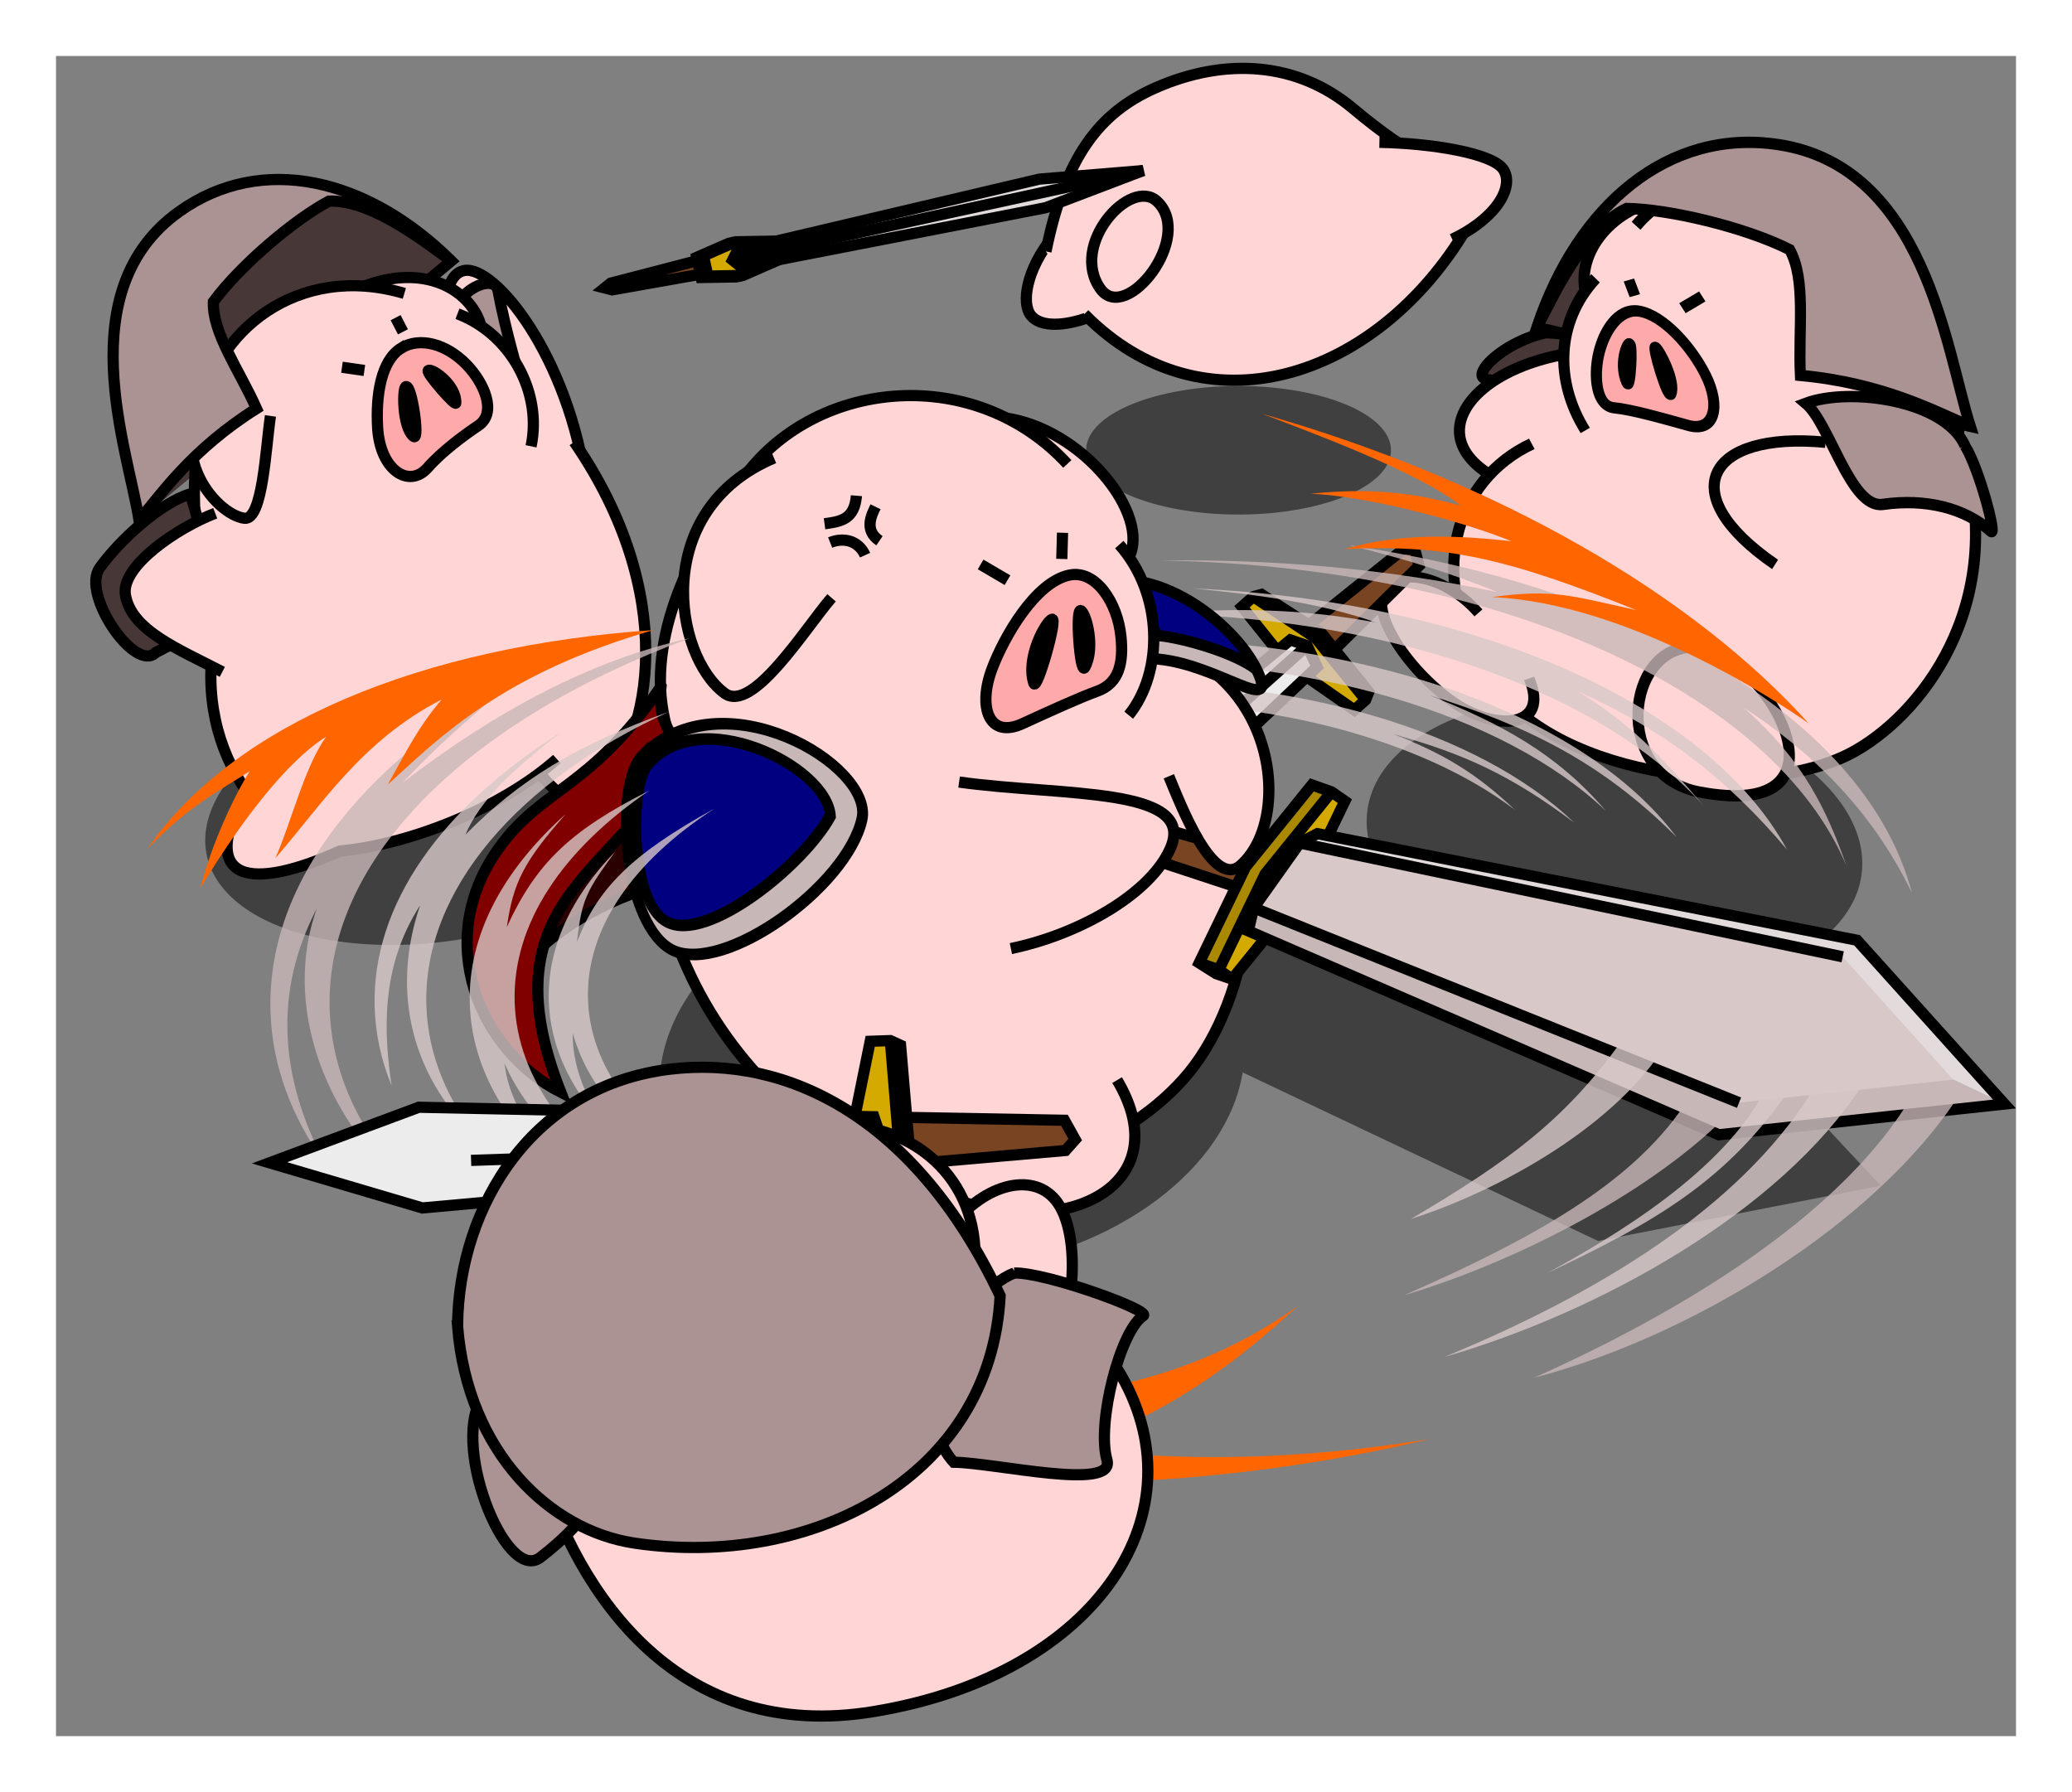 <?xml version="1.0" encoding="UTF-8" standalone="no"?>
<!-- Created with Inkscape (http://www.inkscape.org/) -->

<svg
   xmlns:dc="http://purl.org/dc/elements/1.1/"
   xmlns:cc="http://creativecommons.org/ns#"
   xmlns:rdf="http://www.w3.org/1999/02/22-rdf-syntax-ns#"
   xmlns:svg="http://www.w3.org/2000/svg"
   xmlns="http://www.w3.org/2000/svg"
   xmlns:sodipodi="http://sodipodi.sourceforge.net/DTD/sodipodi-0.dtd"
   xmlns:inkscape="http://www.inkscape.org/namespaces/inkscape"
   width="370"
   height="320"
   id="svg3172"
   version="1.1"
   inkscape:version="0.48.4 r9939"
   sodipodi:docname="[02]無双.svg"
   inkscape:export-filename="C:\Users\執安\Desktop\資料\臨時\LEGEND\[02]無双.png"
   inkscape:export-xdpi="90"
   inkscape:export-ydpi="90">
  <rect width="100%" height="100%" fill="#808080" stroke="none"/>
  <defs
     id="defs3174" />
  <sodipodi:namedview
     id="base"
     pagecolor="#ffffff"
     bordercolor="#666666"
     borderopacity="1.0"
     inkscape:pageopacity="0.0"
     inkscape:pageshadow="2"
     inkscape:zoom="0.80566994"
     inkscape:cx="12.846946"
     inkscape:cy="342.37339"
     inkscape:document-units="px"
     inkscape:current-layer="layer5"
     showgrid="false"
     inkscape:window-width="1284"
     inkscape:window-height="696"
     inkscape:window-x="-7"
     inkscape:window-y="0"
     inkscape:window-maximized="0" />
  <g
     inkscape:label="補助線"
     inkscape:groupmode="layer"
     id="layer1"
     transform="translate(0,-732.362)"
     sodipodi:insensitive="true"
     style="display:none">
    <path
       style="fill:none;stroke:#0000ff;stroke-width:1px;stroke-linecap:butt;stroke-linejoin:miter;stroke-opacity:1;display:inline"
       d="M 10,1042.362 360,742.362"
       id="path3025"
       inkscape:connector-curvature="0"
       sodipodi:nodetypes="cc" />
    <path
       style="fill:none;stroke:#0000ff;stroke-width:1px;stroke-linecap:butt;stroke-linejoin:miter;stroke-opacity:1;display:inline"
       d="M 10,742.362 360,1042.362"
       id="path3027"
       inkscape:connector-curvature="0"
       sodipodi:nodetypes="cc" />
    <path
       style="fill:none;stroke:#ff0000;stroke-width:1px;stroke-linecap:butt;stroke-linejoin:miter;stroke-opacity:1;display:inline"
       d="m 10,732.362 0,320"
       id="path3006"
       inkscape:connector-curvature="0"
       sodipodi:nodetypes="cc" />
    <path
       style="fill:none;stroke:#ff0000;stroke-width:1px;stroke-linecap:butt;stroke-linejoin:miter;stroke-opacity:1;display:inline"
       d="m 360,732.362 0,320"
       id="path3010"
       inkscape:connector-curvature="0"
       sodipodi:nodetypes="cc" />
    <path
       style="fill:none;stroke:#ff0000;stroke-width:1px;stroke-linecap:butt;stroke-linejoin:miter;stroke-opacity:1;display:inline"
       d="m 0,742.362 370,3e-5"
       id="path3016"
       inkscape:connector-curvature="0" />
    <path
       style="fill:none;stroke:#ff0000;stroke-width:1px;stroke-linecap:butt;stroke-linejoin:miter;stroke-opacity:1;display:inline"
       d="m 0,1042.362 370,0"
       id="path3018"
       inkscape:connector-curvature="0"
       sodipodi:nodetypes="cc" />
  </g>
  <g
     inkscape:groupmode="layer"
     id="layer5"
     inkscape:label="兵士1"
     style="display:inline"
     sodipodi:insensitive="true">
    <path
       sodipodi:type="arc"
       style="opacity:0.5;fill:#000000;fill-opacity:1;stroke:none"
       id="path3563"
       sodipodi:cx="228.19241"
       sodipodi:cy="83.908623"
       sodipodi:rx="27.207556"
       sodipodi:ry="11.40962"
       d="m 255.4,83.909 a 27.208,11.41 0 1 1 -54.415,0 27.208,11.41 0 1 1 54.415,0 z"
       transform="translate(-7.021,-3.511)" />
    <path
       sodipodi:type="arc"
       style="opacity:0.5;fill:#000000;fill-opacity:1;stroke:none"
       id="path3559"
       sodipodi:cx="300.59961"
       sodipodi:cy="134.81308"
       sodipodi:rx="48.7103"
       sodipodi:ry="28.085218"
       d="m 349.31,134.813 a 48.71,28.085 0 1 1 -97.421,0 48.71,28.085 0 1 1 97.421,0 z"
       transform="matrix(0.906,0.116,-0.116,0.906,31.594,-6.582)" />
    <path
       sodipodi:type="arc"
       style="opacity:0.5;fill:#000000;fill-opacity:1;stroke:none"
       id="path3561"
       sodipodi:cx="85.133324"
       sodipodi:cy="145.34505"
       sodipodi:rx="53.537449"
       sodipodi:ry="21.063915"
       d="m 138.671,145.345 a 53.537,21.064 0 1 1 -107.075,0 53.537,21.064 0 1 1 107.075,0 z"
       transform="matrix(0.814,-0.186,0.335,1.081,-37.192,2.596)" />
    <g
       id="g5093-9"
       transform="matrix(0.457,-0.067,0.067,0.457,-14.344,28.478)"
       style="stroke-width:4.335;display:inline">
      <path
         sodipodi:nodetypes="csc"
         inkscape:connector-curvature="0"
         id="path10338-8"
         d="m 429.185,93.064 c -12.122,11.138 -15.866,23.709 -12.863,28.881 3.171,5.46 12.972,5.828 21.588,4.075"
         style="fill:#ffd5d5;stroke:#000000;stroke-width:4.335;stroke-linecap:butt;stroke-linejoin:miter;stroke-opacity:1;display:inline" />
      <path
         sodipodi:nodetypes="cccssc"
         inkscape:connector-curvature="0"
         id="path10340-4"
         d="m 436.839,124.452 c 38.74,52.901 107.834,41.878 151.228,-11.574 L 575.386,83.827 C 569.105,79.378 560.742,71.674 551.1,60.837 532.415,39.836 504.984,34.1 476.735,41.906 453.607,48.296 438.283,63.452 425.671,98.325"
         style="fill:#ffd5d5;stroke:#000000;stroke-width:4.335;stroke-linecap:butt;stroke-linejoin:miter;stroke-opacity:1;display:inline" />
      <path
         sodipodi:nodetypes="csc"
         inkscape:connector-curvature="0"
         id="path10342-0"
         d="M 581.777,116.47 C 600.516,110.731 608.762,99.321 605.078,92.353 601.635,85.841 579.872,78.727 559.353,75.289"
         style="fill:#ffd5d5;stroke:#000000;stroke-width:4.335;stroke-linecap:butt;stroke-linejoin:miter;stroke-opacity:1;display:inline" />
      <path
         sodipodi:nodetypes="sss"
         inkscape:connector-curvature="0"
         id="path10344-7"
         d="m 471.058,85.492 c 12.256,15.688 -18.829,45.138 -26.589,30.297 -9.755,-18.658 17.896,-41.423 26.589,-30.297 z"
         style="fill:none;stroke:#000000;stroke-width:4.335;stroke-linecap:butt;stroke-linejoin:miter;stroke-opacity:1;display:inline" />
    </g>
    <g
       style="stroke-width:2;display:inline"
       id="g7268"
       transform="translate(122.5,29)">
      <path
         sodipodi:nodetypes="ccscc"
         inkscape:connector-curvature="0"
         id="path4478-1-40-1"
         d="m -96.004,62.5 -1.658,1.376 c -2.086,-12.922 -12.56,-41.051 7.192,-55.107 14.718,-10.474 33.587,-6 48.562,8.824 l -4.046,3.359"
         style="fill:#483737;stroke:none" />
      <path
         sodipodi:nodetypes="csccc"
         inkscape:connector-curvature="0"
         id="path3386-32-4-5-5-9-8"
         d="m -17.751,58.106 c -3.123,-23.551 -16.504,-39.89 -21.874,-38.796 -3.112,0.634 -3.392,5.684 -2.892,7.314 l 17.593,78.613 z"
         style="fill:#ffd5d5;stroke:#000000;stroke-width:2;stroke-linecap:butt;stroke-linejoin:miter;stroke-opacity:1;display:inline" />
      <path
         sodipodi:nodetypes="ccsc"
         inkscape:connector-curvature="0"
         style="fill:#ac9393;stroke:#000000;stroke-width:2;stroke-linecap:butt;stroke-linejoin:miter;stroke-opacity:1;display:inline"
         d="m -28.22,46.819 0.158,-1.985 c -1.897,-7.306 -4.18,-14.805 -5.479,-21.812 -0.612,-3.301 -6.569,-0.11 -6.567,1.909"
         id="path5097-5-8-5-8-5-7-1-0" />
      <path
         inkscape:connector-curvature="0"
         id="path5091-2-40-9-2-7-9-0-4-8-7"
         d="m -26.705,108.436 c 3.245,3.79 6.821,8.043 11.111,3.727 9.61,-9.667 14.248,-35.177 -4.363,-62.25"
         style="fill:#ffd5d5;stroke:#000000;stroke-width:2;stroke-linecap:butt;stroke-linejoin:miter;stroke-opacity:1;display:inline" />
      <path
         sodipodi:nodetypes="ccccccc"
         inkscape:connector-curvature="0"
         id="path7052"
         d="m -36.524,29.55 c -1.413,-6.251 -9.389,-11.588 -20.377,-7.656 l -32.373,44.727 5.081,18.008 c -1.908,10.388 0.448,20.163 5.624,27.527 -9.078,16.874 1.329,17.79 16.799,10.794 11.635,-1.033 28.326,-7.228 38.709,-16.417"
         style="fill:#ffd5d5;stroke:#000000;stroke-width:2;stroke-linecap:butt;stroke-linejoin:miter;stroke-opacity:1;display:inline" />
      <path
         inkscape:connector-curvature="0"
         id="path7048"
         d="m -50.295,23.393 c -18.994,-5.629 -34.267,6.853 -36.347,21.764 -1.566,11.224 -2.024,23.019 1.872,26.85"
         style="fill:#ffd5d5;stroke:#000000;stroke-width:2;stroke-linecap:butt;stroke-linejoin:miter;stroke-opacity:1;display:inline" />
      <path
         inkscape:connector-curvature="0"
         id="path5093-4-9-4-4-11-5-0-1-5-9"
         d="m -40.811,27.027 c 9.383,3.515 15.197,13.933 13.142,23.666"
         style="fill:#ffd5d5;stroke:#000000;stroke-width:2;stroke-linecap:butt;stroke-linejoin:miter;stroke-opacity:1;display:inline" />
      <path
         sodipodi:nodetypes="cc"
         inkscape:connector-curvature="0"
         id="path5095-5-4-8-5-5-4-3-9-1-2"
         d="m -51.856,27.719 1.311,2.534"
         style="fill:none;stroke:#000000;stroke-width:2;stroke-linecap:butt;stroke-linejoin:miter;stroke-opacity:1;display:inline" />
      <path
         sodipodi:nodetypes="cc"
         inkscape:connector-curvature="0"
         id="path5097-5-8-8-5-2-3-9-6-7-7"
         d="m -61.436,36.576 4.004,0.576"
         style="fill:none;stroke:#000000;stroke-width:2;stroke-linecap:butt;stroke-linejoin:miter;stroke-opacity:1;display:inline" />
      <path
         inkscape:connector-curvature="0"
         id="path5099-1-8-2-7-7-1-1-9-1-9"
         d="m -83.383,38.678 c -11.26,12.003 -0.641,24.242 4.542,24.865 3.257,0.391 3.794,-12.568 4.636,-18.281"
         style="fill:#ffd5d5;stroke:#000000;stroke-width:2;stroke-linecap:butt;stroke-linejoin:miter;stroke-opacity:1;display:inline" />
      <path
         inkscape:connector-curvature="0"
         id="path5101-7-2-4-1-6-2-8-8-1-5"
         d="m -50.852,33.155 c -3.608,2.214 -4.553,8.426 -4.217,14.2 0.449,7.714 5.663,10.879 8.915,7.183 2.556,-2.905 6.426,-5.775 9.06,-7.535 3.41,-2.279 1.06,-7.653 -2.1,-10.907 -3.611,-3.718 -8.349,-4.97 -11.658,-2.94 z"
         style="fill:#ffaaaa;stroke:#000000;stroke-width:2;stroke-linecap:butt;stroke-linejoin:miter;stroke-opacity:1;display:inline" />
      <path
         sodipodi:nodetypes="sss"
         inkscape:connector-curvature="0"
         id="path5105-1-4-55-1-28-14-3-1-2-5-4"
         d="m -48.623,48.94 c 1.076,0.823 -0.298,-9.05 -1.36,-8.918 -0.708,0.088 -0.685,7.354 1.36,8.918 z"
         style="fill:#000000;stroke:#000000;stroke-width:2;display:inline" />
      <path
         sodipodi:nodetypes="sss"
         inkscape:connector-curvature="0"
         id="path5107-1-5-1-5-2-3-9-5-2-3"
         d="m -46.028,37.161 c -0.45,0.399 4.902,6.443 4.918,5.801 0.086,-3.333 -4.362,-6.295 -4.918,-5.801 z"
         style="fill:#000000;stroke:#000000;stroke-width:2;display:inline" />
      <path
         sodipodi:nodetypes="ccssc"
         inkscape:connector-curvature="0"
         style="fill:#483737;stroke:#000000;stroke-width:2;stroke-linecap:butt;stroke-linejoin:miter;stroke-opacity:1;display:inline"
         d="m -86.51,83.227 c 0.591,-7.165 1.275,-14.268 -2.029,-24.03 -5.279,1.565 -12.763,8.391 -16.179,13.248 -3.297,4.687 6.38,18.776 10.022,15.077 z"
         id="path5097-5-8-5-8-5-7-1" />
      <path
         sodipodi:nodetypes="csc"
         inkscape:connector-curvature="0"
         id="path5089-8-7-0-8-2-1-7-2-9-42-3"
         d="m -82.799,90.969 c -7.79,-4.06 -16.248,-7.387 -17.302,-13.729 -0.861,-5.177 9.333,-12.025 16.035,-14.6"
         style="fill:#ffd5d5;stroke:#000000;stroke-width:2;stroke-linecap:butt;stroke-linejoin:miter;stroke-opacity:1;display:inline" />
      <path
         sodipodi:nodetypes="scccccs"
         inkscape:connector-curvature="0"
         id="path4478-6-14-2"
         d="m -90.472,8.767 c 14.718,-10.474 33.587,-6 48.562,8.824 -4.365,-3.069 -13.995,-10.933 -21.83,-10.683 -6.065,3.203 -15.687,11.273 -20.656,17.97 -0.191,5.639 4.604,12.149 7.7,19.075 -11.576,7.282 -17.005,15.263 -20.967,19.921 -2.086,-12.922 -12.56,-41.051 7.192,-55.107 z"
         style="fill:#ac9393;stroke:none" />
      <path
         sodipodi:nodetypes="ccccc"
         inkscape:connector-curvature="0"
         id="path4484-2-8"
         d="M -41.911,17.592 C -46.275,14.524 -55.905,6.659 -63.74,6.909 c -6.065,3.203 -15.687,11.273 -20.656,17.97 -0.191,5.639 4.604,12.149 7.7,19.075 -11.576,7.282 -17.005,15.263 -20.967,19.921"
         style="fill:none;stroke:#000000;stroke-width:2;stroke-linecap:butt;stroke-linejoin:miter;stroke-opacity:1" />
      <path
         sodipodi:nodetypes="ccscc"
         inkscape:connector-curvature="0"
         id="path4478-3-6"
         d="m -96.007,62.499 -1.658,1.376 c -2.086,-12.922 -12.56,-41.051 7.192,-55.107 14.718,-10.474 33.587,-6 48.562,8.824 l -4.046,3.359"
         style="fill:none;stroke:#000000;stroke-width:2;stroke-linecap:butt;stroke-linejoin:miter;stroke-opacity:1" />
    </g>
    <g
       id="g6160"
       transform="matrix(0.926,-0.03,0.053,0.949,994.256,-146.687)"
       style="stroke-width:2.132;display:inline">
      <path
         sodipodi:nodetypes="ccscc"
         inkscape:connector-curvature="0"
         style="fill:#483737;stroke:#000000;stroke-width:2.132;stroke-linecap:butt;stroke-linejoin:miter;stroke-opacity:1;display:inline"
         d="m -777.841,195.76 c -2.068,-2.251 -5.095,-3.303 -8.841,-3.457 -5.535,0.977 -10.92,4.299 -12.33,6.624 -2.261,3.729 6.669,0.114 13.77,5.953 z"
         id="path5097-5-8-5-8-5-7" />
      <path
         sodipodi:nodetypes="ccscc"
         inkscape:connector-curvature="0"
         id="path4478-1-40"
         d="m -708.357,211.849 2.449,0.631 c -3.871,-14.523 -5.867,-49.024 -33.941,-54.094 -20.918,-3.777 -39.243,10.091 -48.437,32.88 l 5.978,1.539"
         style="fill:#483737;stroke:none" />
      <path
         sodipodi:nodetypes="cc"
         inkscape:connector-curvature="0"
         id="path5111-7-1-7-9-1-6-9"
         d="m -777.15,195.917 c -26.451,0.831 -39.691,19.458 -11.088,27.154"
         style="fill:#ffd5d5;stroke:#000000;stroke-width:2.132;stroke-linecap:butt;stroke-linejoin:miter;stroke-opacity:1;display:inline" />
      <g
         transform="matrix(-0.512,-0.046,0,0.512,-530.917,1059.896)"
         id="g4380-1-4"
         style="stroke-width:4.168;display:inline">
        <path
           sodipodi:nodetypes="cssccc"
           inkscape:connector-curvature="0"
           style="fill:#ffd5d5;stroke:#000000;stroke-width:4.168;stroke-linecap:butt;stroke-linejoin:miter;stroke-opacity:1;display:inline"
           d="m 507.011,-1608.371 c 29.077,14.594 44.659,51.441 19.262,89.236 -22.411,33.352 -98.686,38.474 -134.758,16.689 -28.115,-16.979 -61.83,-61.484 -45.148,-117.424 l 102.85,-82.397 c 21.225,3.636 36.358,20.526 34.631,36.083"
           id="path4307-40-8" />
        <path
           sodipodi:nodetypes="sss"
           inkscape:connector-curvature="0"
           style="fill:#ffd5d5;stroke:#000000;stroke-width:4.168;stroke-linecap:butt;stroke-linejoin:miter;stroke-opacity:1;display:inline"
           d="m 450.114,-1537.016 c 25.993,0.86 33.863,49.028 1.306,53.324 -61.933,8.173 -27.23,-54.182 -1.306,-53.324 z"
           id="path4313-5-8" />
        <path
           sodipodi:nodetypes="cssc"
           style="fill:#ffd5d5;stroke:#000000;stroke-width:4.168;stroke-linecap:butt;stroke-linejoin:miter;stroke-opacity:1;display:inline"
           d="m 512.972,-1521.812 c -6.98,18.287 13.737,20.202 28.737,10.533 16.997,-10.956 32.013,-33.862 21.88,-42.485 -6.991,-5.949 -22.729,-2.761 -32.959,8.903"
           id="path5103-8-1-5-2"
           inkscape:connector-curvature="0" />
        <path
           sodipodi:nodetypes="csc"
           inkscape:connector-curvature="0"
           style="fill:#ffd5d5;stroke:#000000;stroke-width:4.168;stroke-linecap:butt;stroke-linejoin:miter;stroke-opacity:1;display:inline"
           d="m 463.241,-1691.049 c -26.51,-30.031 -74.291,-22.976 -94.336,5.966 -16.985,24.524 -28.043,50.51 -20.843,69.729"
           id="path4309-1-4" />
        <path
           sodipodi:nodetypes="cc"
           inkscape:connector-curvature="0"
           style="fill:#ffd5d5;stroke:#000000;stroke-width:4.168;stroke-linecap:butt;stroke-linejoin:miter;stroke-opacity:1;display:inline"
           d="m 479.602,-1670.8 c 15.957,16.854 17.484,38.968 7.04,56.334"
           id="path5093-4-9-7-5" />
        <path
           sodipodi:nodetypes="cc"
           inkscape:connector-curvature="0"
           style="fill:none;stroke:#000000;stroke-width:4.168;stroke-linecap:butt;stroke-linejoin:miter;stroke-opacity:1;display:inline"
           d="m 467.083,-1670.902 -1.91,5.65"
           id="path5095-5-4-11-5" />
        <path
           sodipodi:nodetypes="cc"
           inkscape:connector-curvature="0"
           style="fill:none;stroke:#000000;stroke-width:4.168;stroke-linecap:butt;stroke-linejoin:miter;stroke-opacity:1;display:inline"
           d="m 439.829,-1666.448 7.715,4.776"
           id="path5097-5-8-5-1" />
        <path
           sodipodi:nodetypes="csc"
           inkscape:connector-curvature="0"
           style="fill:#ffd5d5;stroke:#000000;stroke-width:4.168;stroke-linecap:butt;stroke-linejoin:miter;stroke-opacity:1;display:inline"
           d="m 394.828,-1702.154 c -42.451,4.926 -47.011,44.204 -30.363,61.869 5.343,5.669 21.065,-14.357 30.475,-25.356"
           id="path5099-1-8-2-7" />
        <path
           sodipodi:nodetypes="ssssss"
           inkscape:connector-curvature="0"
           style="fill:#ffaaaa;stroke:#000000;stroke-width:4.168;stroke-linecap:butt;stroke-linejoin:miter;stroke-opacity:1;display:inline"
           d="m 440.291,-1637.687 c -5.283,11.29 -2.165,21.234 7.534,19.11 8.875,-1.943 20.932,-4.655 27.442,-4.868 6.869,-0.225 6.943,-11.125 4.924,-18.769 -2.377,-9 -8.556,-18.27 -16.402,-17.41 -9.04,0.991 -18.894,12.098 -23.498,21.936 z"
           id="path5101-7-2-7-1" />
        <path
           sodipodi:nodetypes="sss"
           inkscape:connector-curvature="0"
           style="fill:#000000;stroke:#000000;stroke-width:4.168;stroke-linecap:butt;stroke-linejoin:miter;stroke-opacity:1;display:inline"
           d="m 453.747,-1629.82 c 1.157,2.413 6.325,-17.859 4.624,-16.791 -1.291,0.811 -6.909,12.026 -4.624,16.791 z"
           id="path5105-1-4-6-1" />
        <path
           sodipodi:nodetypes="sss"
           inkscape:connector-curvature="0"
           style="fill:#000000;stroke:#000000;stroke-width:4.168;stroke-linecap:butt;stroke-linejoin:miter;stroke-opacity:1;display:inline"
           d="m 468.306,-1647.344 c -1.485,-1.025 0.601,17.108 1.676,14.472 2.499,-6.127 -0.488,-13.652 -1.676,-14.472 z"
           id="path5107-1-5-1-5" />
      </g>
      <path
         sodipodi:nodetypes="cc"
         inkscape:connector-curvature="0"
         id="path5111-7-1-7-9-1-27"
         d="m -733.966,214.583 c -22.567,-2.843 -30.16,8.673 -11.014,22.634"
         style="fill:#ffd5d5;stroke:#000000;stroke-width:2.132;stroke-linecap:butt;stroke-linejoin:miter;stroke-opacity:1;display:inline" />
      <path
         sodipodi:nodetypes="csscc"
         inkscape:connector-curvature="0"
         style="fill:#ac9393;stroke:#000000;stroke-width:2.132;stroke-linecap:butt;stroke-linejoin:miter;stroke-opacity:1;display:inline"
         d="m -707.139,216.093 c 2.498,4.392 5.229,17.368 4.055,16.236 -4.747,-4.58 -12.275,-6.613 -20.502,-5.728 -6.243,0.672 -9.329,-15.501 -13.756,-19.447 8.699,-2.829 26.801,0.239 30.203,8.94 z"
         id="path5097-5-8-5-8-6" />
      <path
         sodipodi:nodetypes="scccccs"
         inkscape:connector-curvature="0"
         id="path4478-6-14"
         d="m -739.847,158.383 c -20.918,-3.777 -39.243,10.091 -48.437,32.88 3.274,-5.334 9.978,-18.245 18.587,-21.8 8.092,0.393 22.348,4.14 30.911,8.719 2.883,5.801 0.775,14.941 0.707,23.688 15.999,1.971 25.669,7.668 32.173,10.607 -3.871,-14.523 -5.867,-49.024 -33.941,-54.094 z"
         style="fill:#ac9393;stroke:none" />
      <path
         sodipodi:nodetypes="ccccc"
         inkscape:connector-curvature="0"
         id="path4484-2"
         d="m -788.283,191.264 c 3.274,-5.334 9.978,-18.245 18.587,-21.8 8.092,0.393 22.348,4.14 30.911,8.719 2.883,5.801 0.775,14.941 0.707,23.688 15.999,1.971 25.669,7.668 32.173,10.607"
         style="fill:none;stroke:#000000;stroke-width:2.132;stroke-linecap:butt;stroke-linejoin:miter;stroke-opacity:1" />
      <path
         sodipodi:nodetypes="ccscc"
         inkscape:connector-curvature="0"
         id="path4478-3"
         d="m -708.354,211.847 2.449,0.631 c -3.871,-14.523 -5.867,-49.024 -33.941,-54.094 -20.918,-3.777 -39.243,10.091 -48.437,32.88 l 5.978,1.539"
         style="fill:none;stroke:#000000;stroke-width:2.132;stroke-linecap:butt;stroke-linejoin:miter;stroke-opacity:1" />
    </g>
    <g
       style="stroke-width:2.952;display:inline"
       id="g8520-9"
       transform="matrix(-0.506,0.451,0.451,0.506,436.995,-216.237)">
      <path
         style="fill:#784421;stroke:#000000;stroke-width:2.952;stroke-linecap:butt;stroke-linejoin:miter;stroke-opacity:1;display:inline"
         d="m 551.64,171.203 -38,-2 -2,-3.9 2,-2.1 38,-2"
         id="path4319-7-8-4"
         inkscape:connector-curvature="0"
         sodipodi:nodetypes="ccccc" />
      <path
         style="fill:#d4aa00;stroke:#000000;stroke-width:2.952;stroke-linecap:butt;stroke-linejoin:miter;stroke-opacity:1;display:inline"
         d="m 547.64,186.203 -2,-1 -1,-19.9 5,-18.1 2,-1 4,0 1,19.1 -5,20.9 z"
         id="path3408-4-7-6"
         inkscape:connector-curvature="0"
         sodipodi:nodetypes="ccccccccc" />
      <path
         style="fill:none;stroke:#000000;stroke-width:2.952;stroke-linecap:butt;stroke-linejoin:miter;stroke-opacity:1;display:inline"
         d="m 547.64,186.203 -1,-20.9 5,-19.1"
         id="path3410-6-4-3"
         inkscape:connector-curvature="0"
         sodipodi:nodetypes="ccc" />
      <path
         style="fill:#ececec;stroke:#000000;stroke-width:2.952;stroke-linecap:butt;stroke-linejoin:miter;stroke-opacity:1;display:inline"
         d="m 551.95,161.203 89.868,-3.442 29.822,8.442 -30.267,7.663 -89.958,-2.663 -1.775,-5.9 z"
         id="path3402-36-2-4"
         inkscape:connector-curvature="0"
         sodipodi:nodetypes="ccccccc" />
      <path
         style="fill:#ececec;stroke:#000000;stroke-width:2.952;stroke-linecap:butt;stroke-linejoin:miter;stroke-opacity:1;display:inline"
         d="m 549.64,165.303 82,0"
         id="path3404-5-7-9"
         inkscape:connector-curvature="0"
         sodipodi:nodetypes="cc" />
    </g>
    <g
       transform="translate(715.902,-141.897)"
       id="g20544"
       style="stroke-width:2">
      <path
         style="fill:#784421;stroke:#000000;stroke-width:2;stroke-linecap:butt;stroke-linejoin:miter;stroke-opacity:1;display:inline"
         d="m -225,225 -38,-2 -2,-3 2,-3 38,-2"
         id="path4319-7"
         inkscape:connector-curvature="0"
         sodipodi:nodetypes="ccccc" />
      <path
         style="fill:#d4aa00;stroke:#000000;stroke-width:2;stroke-linecap:butt;stroke-linejoin:miter;stroke-opacity:1;display:inline"
         d="m -227,240 -2,-1 -3,-19 3,-19 2,-1 4,0 3,20 -3,20 z"
         id="path3408-4"
         inkscape:connector-curvature="0"
         sodipodi:nodetypes="ccccccccc" />
      <path
         style="fill:none;stroke:#000000;stroke-width:2;stroke-linecap:butt;stroke-linejoin:miter;stroke-opacity:1;display:inline"
         d="m -227,240 -3,-20 3,-20"
         id="path3410-6"
         inkscape:connector-curvature="0"
         sodipodi:nodetypes="ccc" />
      <path
         style="fill:#e3dbdb;stroke:#000000;stroke-width:2;stroke-linecap:butt;stroke-linejoin:miter;stroke-opacity:1;display:inline"
         d="m -225,215 90,-5 30,10 -30,10 -90,-5 -2,-5 z"
         id="path3402-36"
         inkscape:connector-curvature="0"
         sodipodi:nodetypes="ccccccc" />
      <path
         style="fill:none;stroke:#000000;stroke-width:2;stroke-linecap:butt;stroke-linejoin:miter;stroke-opacity:1;display:inline"
         d="m -227,220 82,0"
         id="path3404-5"
         inkscape:connector-curvature="0"
         sodipodi:nodetypes="cc" />
    </g>
    <g
       id="g8520"
       transform="translate(-60.105,-7.012)"
       style="stroke-width:2">
      <path
         style="fill:#784421;stroke:#000000;stroke-width:2;stroke-linecap:butt;stroke-linejoin:miter;stroke-opacity:1;display:inline"
         d="m 551.64,171.203 -38,-2 -2,-3.9 2,-2.1 38,-2"
         id="path4319-7-8"
         inkscape:connector-curvature="0"
         sodipodi:nodetypes="ccccc" />
      <path
         style="fill:#d4aa00;stroke:#000000;stroke-width:2;stroke-linecap:butt;stroke-linejoin:miter;stroke-opacity:1;display:inline"
         d="m 547.64,186.203 -2,-1 -1,-19.9 5,-18.1 2,-1 4,0 1,19.1 -5,20.9 z"
         id="path3408-4-7"
         inkscape:connector-curvature="0"
         sodipodi:nodetypes="ccccccccc" />
      <path
         style="fill:none;stroke:#000000;stroke-width:2;stroke-linecap:butt;stroke-linejoin:miter;stroke-opacity:1;display:inline"
         d="m 547.64,186.203 -1,-20.9 5,-19.1"
         id="path3410-6-4"
         inkscape:connector-curvature="0"
         sodipodi:nodetypes="ccc" />
      <path
         style="fill:#ececec;stroke:#000000;stroke-width:2;stroke-linecap:butt;stroke-linejoin:miter;stroke-opacity:1;display:inline"
         d="m 551.95,161.203 89.691,-5 30,10 -30,10 -90.225,-5 -1.775,-5.9 z"
         id="path3402-36-2"
         inkscape:connector-curvature="0"
         sodipodi:nodetypes="ccccccc" />
      <path
         style="fill:#ececec;stroke:#000000;stroke-width:2;stroke-linecap:butt;stroke-linejoin:miter;stroke-opacity:1;display:inline"
         d="m 549.64,165.303 82,0"
         id="path3404-5-7"
         inkscape:connector-curvature="0"
         sodipodi:nodetypes="cc" />
    </g>
    <g
       id="g8513"
       style="stroke-width:2">
      <path
         style="fill:#784421;stroke:#000000;stroke-width:2;stroke-linecap:butt;stroke-linejoin:miter;stroke-opacity:1;display:inline"
         d="m 467.92,317.896 -38,-1.5 -2,-1 2,-1 38,-1.5"
         id="path4319-7-86"
         inkscape:connector-curvature="0"
         sodipodi:nodetypes="ccccc" />
      <path
         style="fill:#d4aa00;stroke:#000000;stroke-width:2;stroke-linecap:butt;stroke-linejoin:miter;stroke-opacity:1;display:inline"
         d="m 455.92,318.396 0,-6 10,-2 2,0 10,2 0,6 -10,2 -2,0 z"
         id="path3408-4-0"
         inkscape:connector-curvature="0"
         sodipodi:nodetypes="ccccccccc" />
      <path
         style="fill:none;stroke:#000000;stroke-width:2;stroke-linecap:butt;stroke-linejoin:miter;stroke-opacity:1;display:inline"
         d="m 467.92,320.396 -10,-2 0,-6 10,-2"
         id="path3410-6-2"
         inkscape:connector-curvature="0"
         sodipodi:nodetypes="cccc" />
      <path
         style="fill:#e3dbdb;stroke:#000000;stroke-width:2;stroke-linecap:butt;stroke-linejoin:miter;stroke-opacity:1;display:inline"
         d="m 467.92,312.896 90,-1.5 30,4 -30,4.5 -90,-2 -2,-2.5 z"
         id="path3402-36-4"
         inkscape:connector-curvature="0"
         sodipodi:nodetypes="ccccccc" />
      <path
         style="fill:none;stroke:#000000;stroke-width:2;stroke-linecap:butt;stroke-linejoin:miter;stroke-opacity:1;display:inline"
         d="m 465.92,315.396 122,0"
         id="path3404-5-8"
         inkscape:connector-curvature="0"
         sodipodi:nodetypes="cc" />
    </g>
    <g
       transform="matrix(0.601,-0.131,0.131,0.601,-190.513,-82.079)"
       style="stroke-width:3.25;display:inline"
       id="g8513-0">
      <path
         style="fill:#784421;stroke:#000000;stroke-width:3.25;stroke-linecap:butt;stroke-linejoin:miter;stroke-opacity:1;display:inline"
         d="m 467.92,317.896 -38,-1.5 -2,-1 2,-1 38,-1.5"
         id="path4319-7-86-5"
         inkscape:connector-curvature="0"
         sodipodi:nodetypes="ccccc" />
      <path
         style="fill:#d4aa00;stroke:#000000;stroke-width:3.25;stroke-linecap:butt;stroke-linejoin:miter;stroke-opacity:1;display:inline"
         d="m 455.92,318.396 0,-6 10,-2 2,0 10,2 0,6 -10,2 -2,0 z"
         id="path3408-4-0-3"
         inkscape:connector-curvature="0"
         sodipodi:nodetypes="ccccccccc" />
      <path
         style="fill:none;stroke:#000000;stroke-width:3.25;stroke-linecap:butt;stroke-linejoin:miter;stroke-opacity:1;display:inline"
         d="m 467.92,320.396 -10,-2 0,-6 10,-2"
         id="path3410-6-2-9"
         inkscape:connector-curvature="0"
         sodipodi:nodetypes="cccc" />
      <path
         style="fill:#e3dbdb;stroke:#000000;stroke-width:3.25;stroke-linecap:butt;stroke-linejoin:miter;stroke-opacity:1;display:inline"
         d="m 467.92,312.896 90,-1.5 30,4 -30,4.5 -90,-2 -2,-2.5 z"
         id="path3402-36-4-1"
         inkscape:connector-curvature="0"
         sodipodi:nodetypes="ccccccc" />
      <path
         style="fill:none;stroke:#000000;stroke-width:3.25;stroke-linecap:butt;stroke-linejoin:miter;stroke-opacity:1;display:inline"
         d="m 465.92,315.396 122,0"
         id="path3404-5-8-2"
         inkscape:connector-curvature="0"
         sodipodi:nodetypes="cc" />
    </g>
  </g>
  <g
     style="display:inline"
     inkscape:label="軌跡1"
     id="g3577"
     inkscape:groupmode="layer"
     sodipodi:insensitive="true">
    <path
       style="opacity:0.8;fill:#c8b7b7;fill-opacity:1;stroke:none"
       d="m 341.402,159.394 c -7.989,-30.48 -47.873,-54.325 -100.583,-62.044 10.05,2.4 18.892,5.208 26.619,8.395 -19.717,-4.196 -39.532,-5.927 -60.448,-5.67 60.291,0.938 109.81,23.422 122.762,54.612 -3.471,-9.887 -7.639,-18.889 -18.38,-28.334 11.749,7.616 22.713,17.961 30.029,33.041 z"
       id="path3713"
       inkscape:connector-curvature="0"
       sodipodi:nodetypes="ccccccc" />
    <path
       style="opacity:0.8;fill:#d8c8c8;fill-opacity:1;stroke:none;display:inline"
       d="m 281.107,146.888 c -16.878,-16.179 -49.706,-26.39 -87.109,-24.972 -8.036,0.305 -15.829,1.129 -23.271,2.409 l -2.628,4.173 c 8.219,-1.652 16.947,-2.703 26.006,-3.047 31.598,-1.198 59.699,6.496 76.429,19.163 -6.995,-6.623 -12.82,-10.078 -21.761,-13.548 12.614,3.513 20.975,7.31 32.333,15.821 z"
       id="path3731"
       inkscape:connector-curvature="0"
       sodipodi:nodetypes="csccsccc" />
    <path
       style="opacity:0.8;fill:#d8c8c8;fill-opacity:1;stroke:none;display:inline"
       d="m 286.731,144.757 c -18.097,-17.16 -53.044,-27.973 -92.838,-26.464 -6.118,0.232 -12.105,0.746 -17.918,1.517 l 5.147,-2.871 3.899,-2.175 c 2.885,-0.231 5.803,-0.404 8.749,-0.516 47.722,-1.81 88.937,12.921 105.61,35.216 -13.531,-13.528 -26.729,-19.864 -44.196,-25.35 12.669,5.039 22.68,10.288 31.546,20.643 z"
       id="path3743"
       inkscape:connector-curvature="0"
       sodipodi:nodetypes="cscccsccc" />
    <path
       style="opacity:0.8;fill:#d8c8c8;fill-opacity:1;stroke:none;display:inline"
       d="m 304.427,144.124 c -17.647,-20.007 -54.28,-33.6 -97.406,-34.561 13.665,-1.115 25.827,-0.846 38.741,1.597 -10.122,-3.528 -21.059,-4.965 -32.809,-6.095 50.626,2.245 92.092,20.819 106.164,46.644 -10.632,-12.525 -21.534,-21.143 -37.362,-28.279 10.554,6.472 16.28,13.262 22.671,20.695 z"
       id="path3749"
       inkscape:connector-curvature="0"
       sodipodi:nodetypes="ccccccc" />
  </g>
  <g
     inkscape:groupmode="layer"
     id="layer4"
     inkscape:label="作業"
     style="display:none"
     sodipodi:insensitive="true">
    <path
       transform="matrix(1.137,-0.043,0.034,1.136,-12.32,-58.8)"
       style="fill:none;stroke:#000000;stroke-width:0.879"
       d="M 306,212.5 C 306,251.436 248.021,283 176.5,283 104.979,283 47,251.436 47,212.5 47,173.564 104.979,142 176.5,142 248.021,142 306,173.564 306,212.5 z"
       id="path5121-7"
       inkscape:connector-curvature="0"
       sodipodi:nodetypes="sssss" />
    <path
       transform="matrix(0.862,-0.033,0.026,0.861,37.915,-2.309)"
       style="fill:none;stroke:#000000;stroke-width:1.159"
       d="M 306,212.5 C 306,251.436 248.021,283 176.5,283 104.979,283 47,251.436 47,212.5 47,173.564 104.979,142 176.5,142 248.021,142 306,173.564 306,212.5 z"
       id="path5121-9-9"
       inkscape:connector-curvature="0"
       sodipodi:nodetypes="sssss" />
    <path
       style="fill:none;stroke:#000000;stroke-width:1;display:inline"
       d="m 324.247,170.1 c 1.148,38.644 -55.53,72.155 -126.594,74.85 -71.064,2.695 -129.603,-26.447 -130.75,-65.091 -1.148,-38.644 55.53,-72.155 126.594,-74.85 71.064,-2.695 129.603,26.447 130.75,65.091 z"
       id="path5121-7-1"
       inkscape:connector-curvature="0"
       sodipodi:nodetypes="sssss" />
    <path
       style="fill:none;stroke:#000000;stroke-width:1;display:inline"
       d="m 293.154,171.279 c 0.87,29.306 -42.112,54.72 -96.004,56.764 -53.892,2.044 -98.286,-20.056 -99.156,-49.362 -0.87,-29.306 42.112,-54.72 96.004,-56.764 53.892,-2.044 98.286,20.056 99.156,49.362 z"
       id="path5121-9-9-7"
       inkscape:connector-curvature="0"
       sodipodi:nodetypes="sssss" />
  </g>
  <g
     inkscape:groupmode="layer"
     id="layer3"
     inkscape:label="豚"
     style="display:inline"
     sodipodi:insensitive="true">
    <path
       style="opacity:0.5;fill:#000000;fill-opacity:1;stroke:none"
       d="m 285.37,221.582 -63.466,-30.096 c -2.793,17.042 -22.268,32.013 -47.448,35.12 -28.744,3.547 -54.037,-9.71 -56.492,-29.61 -2.456,-19.9 18.856,-38.907 47.6,-42.454 14.455,-1.784 28.037,0.682 38.281,6.105 l 104.469,21.6 27.533,29.467 z"
       id="path3556"
       inkscape:connector-curvature="0"
       sodipodi:nodetypes="ccssscccc" />
    <g
       id="g13511"
       style="stroke-width:2">
      <path
         sodipodi:nodetypes="cssc"
         inkscape:connector-curvature="0"
         id="path3406-2-1"
         d="m -360,115 -50,1 c -6.484,0.13 -6.468,7.871 0,8 l 50,1"
         style="fill:#784421;stroke:#000000;stroke-width:2;stroke-linecap:butt;stroke-linejoin:miter;stroke-opacity:1" />
      <path
         sodipodi:nodetypes="ccccccccc"
         inkscape:connector-curvature="0"
         id="path3408-3-1"
         d="m -362,150 -5,0 -3,-30 3,-30 5,0 4,0 3,30 -3,30 z"
         style="fill:#d4aa00;stroke:none" />
      <path
         sodipodi:nodetypes="ccccccc"
         inkscape:connector-curvature="0"
         id="path3410-3-8"
         d="m -365,120 3,-30 -5,0 -3,30 3,30 5,0 z"
         style="fill:#aa8800;stroke:none" />
      <path
         sodipodi:nodetypes="ccccccccc"
         inkscape:connector-curvature="0"
         id="path3408-3"
         d="m -362,150 -5,0 -3,-30 3,-30 5,0 4,0 3,30 -3,30 z"
         style="fill:none;stroke:#000000;stroke-width:2;stroke-linecap:butt;stroke-linejoin:miter;stroke-opacity:1" />
      <path
         sodipodi:nodetypes="cccccc"
         inkscape:connector-curvature="0"
         id="path5176-7"
         d="m -362.5,130 2.5,5 140,15 60,-30 -15,0 z"
         style="fill:#c8b7b7;stroke:none" />
      <path
         sodipodi:nodetypes="cccccc"
         inkscape:connector-curvature="0"
         id="path5184-9"
         d="m -360,105 140,-15 60,30 -15,0 -187.5,-10 z"
         style="fill:#e3dbdb;stroke:none" />
      <path
         sodipodi:nodetypes="cccccc"
         inkscape:connector-curvature="0"
         id="path3402-2-5"
         d="m -220,97.5 -142.5,12.5 0,20 142.5,12.5 45,-22.5 z"
         style="fill:#d8c8c8;fill-opacity:1;stroke:none" />
      <path
         sodipodi:nodetypes="cccccccc"
         inkscape:connector-curvature="0"
         id="path3402-3"
         d="m -360,105 140,-15 60,30 -60,30 -140,-15 -2.5,-5 0,-20 z"
         style="fill:none;stroke:#000000;stroke-width:2;stroke-linecap:butt;stroke-linejoin:miter;stroke-opacity:1" />
      <path
         sodipodi:nodetypes="cc"
         inkscape:connector-curvature="0"
         id="path3404-1"
         d="M -362.5,130 -220,142.5"
         style="fill:none;stroke:#000000;stroke-width:2;stroke-linecap:butt;stroke-linejoin:miter;stroke-opacity:1" />
      <path
         sodipodi:nodetypes="cc"
         inkscape:connector-curvature="0"
         id="path3406-2"
         d="M -362.5,110 -220,97.5"
         style="fill:none;stroke:#000000;stroke-width:2;stroke-linecap:butt;stroke-linejoin:miter;stroke-opacity:1" />
      <path
         sodipodi:nodetypes="ccc"
         inkscape:connector-curvature="0"
         id="path3410-3"
         d="m -362,150 -3,-30 3,-30"
         style="fill:none;stroke:#000000;stroke-width:2;stroke-linecap:butt;stroke-linejoin:miter;stroke-opacity:1" />
    </g>
    <g
       id="g13832"
       transform="translate(193.649,-60.611)"
       style="stroke-width:2">
      <path
         sodipodi:nodetypes="cssc"
         inkscape:connector-curvature="0"
         id="path3406-2-1-5"
         d="m -482.171,398.701 -50,1 c -6.484,0.13 -6.468,7.871 0,8 l 50,1"
         style="fill:#784421;stroke:#000000;stroke-width:2;stroke-linecap:butt;stroke-linejoin:miter;stroke-opacity:1" />
      <path
         sodipodi:nodetypes="ccccccccc"
         inkscape:connector-curvature="0"
         id="path3408-3-1-7"
         d="m -484.171,433.832 -5,0.248 -3,-30.786 3,-29.214 5,-0.248 4,1.048 3,30.786 -3,29.214 z"
         style="fill:#d4aa00;stroke:none" />
      <path
         sodipodi:nodetypes="ccccccc"
         inkscape:connector-curvature="0"
         id="path3410-3-8-5"
         d="m -487.171,403.046 3,-29.214 -5,0.248 -3,29.214 3,30.786 5,-0.248 z"
         style="fill:#aa8800;stroke:none" />
      <path
         sodipodi:nodetypes="cccccccccccc"
         inkscape:connector-curvature="0"
         id="path3408-3-4"
         d="m -492.171,403.294 3,-29.214 5,-0.248 4,1.048 3,30.786 -3,29.214 -4.02,0.256 -4.98,-1.056 z m 3,30.786 5,-0.248 4,1.048"
         style="fill:none;stroke:#000000;stroke-width:2;stroke-linecap:butt;stroke-linejoin:miter;stroke-opacity:1" />
      <path
         sodipodi:nodetypes="cccccc"
         inkscape:connector-curvature="0"
         id="path5176-7-1"
         d="m -484.671,412.45 2.5,6.251 140,15 60,-30 -15,-1.251 z"
         style="fill:#c8b7b7;stroke:none" />
      <path
         sodipodi:nodetypes="cccccc"
         inkscape:connector-curvature="0"
         id="path5184-9-2"
         d="m -482.171,388.701 140,-15 60,30 -15,-1.251 -187.5,-10 z"
         style="fill:#e3dbdb;stroke:none" />
      <path
         sodipodi:nodetypes="cccccc"
         inkscape:connector-curvature="0"
         id="path3402-2-5-0"
         d="m -342.171,379.95 -142.5,12.5 0,20 142.5,12.5 45,-22.5 z"
         style="fill:#d8c8c8;fill-opacity:1;stroke:none" />
      <path
         sodipodi:nodetypes="cccccccc"
         inkscape:connector-curvature="0"
         id="path3402-3-0"
         d="m -482.171,388.701 140,-15 60,30 -60,30 -140,-15 -2.5,-6.251 0,-20 z"
         style="fill:none;stroke:#000000;stroke-width:2;stroke-linecap:butt;stroke-linejoin:miter;stroke-opacity:1" />
      <path
         sodipodi:nodetypes="cc"
         inkscape:connector-curvature="0"
         id="path3404-1-1"
         d="m -484.671,412.45 142.5,12.5"
         style="fill:none;stroke:#000000;stroke-width:2;stroke-linecap:butt;stroke-linejoin:miter;stroke-opacity:1" />
      <path
         sodipodi:nodetypes="cc"
         inkscape:connector-curvature="0"
         id="path3406-2-4"
         d="m -484.671,392.45 142.5,-12.5"
         style="fill:none;stroke:#000000;stroke-width:2;stroke-linecap:butt;stroke-linejoin:miter;stroke-opacity:1" />
      <path
         sodipodi:nodetypes="ccc"
         inkscape:connector-curvature="0"
         id="path3410-3-6"
         d="m -484.171,433.832 -3,-30.786 3,-29.214"
         style="fill:none;stroke:#000000;stroke-width:2;stroke-linecap:butt;stroke-linejoin:miter;stroke-opacity:1" />
    </g>
    <path
       style="fill:none;stroke:none;display:inline"
       d="m -286.592,508.285 c 34.188,18.092 23.699,63.843 -9.406,55.771 -3.619,-0.883 -1.601,-4.319 -2.963,-5.688 -1.771,-1.779 -4.039,-0.096 -4.802,-2.625 -0.811,-2.689 3.064,-14.123 7.269,-18.461"
       id="path5099-5-7-3-5-1"
       inkscape:connector-curvature="0"
       sodipodi:nodetypes="csssc" />
    <g
       id="g6547"
       style="stroke-width:2"
       transform="translate(12.191,4.452)">
      <path
         sodipodi:nodetypes="cccccc"
         inkscape:connector-curvature="0"
         id="path5091-2-40-8-3"
         d="m 189.382,95.094 3.092,17.81 8.115,15.518 -41.166,68.735 -53.235,-72.603 60.903,-54.41"
         style="fill:#ffd5d5;stroke:#000000;stroke-width:2;stroke-linecap:butt;stroke-linejoin:miter;stroke-opacity:1;display:inline" />
      <path
         sodipodi:nodetypes="cccc"
         style="fill:#2b0000;stroke:#000000;stroke-width:2;stroke-linecap:butt;stroke-linejoin:miter;stroke-opacity:1;display:inline"
         d="m 77.605,172.175 15.455,-36.974 35.335,13.78 c -12.365,2.298 -36.51,3.522 -50.79,23.194 z"
         id="path5097-5-8-8-5-1-2-4-4-8"
         inkscape:connector-curvature="0" />
      <path
         sodipodi:nodetypes="cssc"
         inkscape:connector-curvature="0"
         id="path4307-4-6"
         d="m 143.802,190.993 c -0.1,12.547 6.077,14.896 13.426,14.909 13.061,0.025 32.167,-5.732 42.909,-18.855 10.508,-12.838 16.59,-40.401 2.239,-62.281"
         style="fill:#ffd5d5;stroke:#000000;stroke-width:2;stroke-linecap:butt;stroke-linejoin:miter;stroke-opacity:1;display:inline" />
      <path
         sodipodi:nodetypes="csc"
         inkscape:connector-curvature="0"
         id="path3442-8"
         d="m 105.829,119.538 c -9.773,50.467 22.684,82.51 56,91.237 19.168,5.021 35.789,-5.013 25.464,-22.366"
         style="fill:#ffd5d5;stroke:#000000;stroke-width:2;stroke-linecap:butt;stroke-linejoin:miter;stroke-opacity:1;display:inline" />
      <g
         style="stroke-width:2.132"
         transform="matrix(0.938,0,0,0.938,769.404,-231.304)"
         id="g13907">
        <path
           style="fill:#784421;stroke:#000000;stroke-width:2.132;stroke-linecap:butt;stroke-linejoin:miter;stroke-opacity:1"
           d="m -586.845,406.712 -34.784,-9.936 c -4.511,-1.289 -7.894,3.491 -3.508,4.936 l 33.907,11.17"
           id="path3406-2-1-5-7"
           inkscape:connector-curvature="0"
           sodipodi:nodetypes="cssc" />
        <path
           style="fill:#d4aa00;stroke:none"
           d="m -601.228,426.475 -3.733,-1.324 8.822,-18.266 12.633,-15.621 3.733,1.324 2.541,1.763 -8.822,18.266 -12.633,15.621 z"
           id="path3408-3-1-7-1"
           inkscape:connector-curvature="0"
           sodipodi:nodetypes="ccccccccc" />
        <path
           style="fill:#aa8800;stroke:none"
           d="m -592.406,408.209 12.633,-15.621 -3.733,-1.324 -12.633,15.621 -8.822,18.266 3.733,1.324 z"
           id="path3410-3-8-5-7"
           inkscape:connector-curvature="0"
           sodipodi:nodetypes="ccccccc" />
        <path
           style="fill:none;stroke:#000000;stroke-width:2.132;stroke-linecap:butt;stroke-linejoin:miter;stroke-opacity:1"
           d="m -596.139,406.884 12.633,-15.621 3.733,1.324 2.541,1.763 -8.822,18.266 -12.633,15.621 -3.021,-1.033 -3.252,-2.055 z m -8.822,18.266 3.733,1.324 2.541,1.763"
           id="path3408-3-4-7"
           inkscape:connector-curvature="0"
           sodipodi:nodetypes="cccccccccccc" />
        <path
           style="fill:#c8b7b7;stroke:none"
           d="m -594.591,414.668 -1.024,4.385 89.59,38.805 54.368,-5.847 -9.755,-4.645 z"
           id="path5176-7-1-7"
           inkscape:connector-curvature="0"
           sodipodi:nodetypes="cccccc" />
        <path
           style="fill:#e3dbdb;stroke:none"
           d="m -582.46,400.542 102.744,20.294 28.06,31.175 -9.755,-4.645 -124.41,-45.038 z"
           id="path5184-9-2-7"
           inkscape:connector-curvature="0"
           sodipodi:nodetypes="cccccc" />
        <path
           style="fill:#d8c8c8;fill-opacity:1;stroke:none"
           d="m -482.457,423.984 -103.365,-21.657 -8.769,12.341 92.403,37.083 40.776,-4.385 z"
           id="path3402-2-5-0-3"
           inkscape:connector-curvature="0"
           sodipodi:nodetypes="cccccc" />
        <path
           style="fill:none;stroke:#000000;stroke-width:2.132;stroke-linecap:butt;stroke-linejoin:miter;stroke-opacity:1"
           d="m -582.46,400.542 102.744,20.294 28.06,31.175 -54.368,5.847 -89.59,-38.805 1.024,-4.385 8.769,-12.341 z"
           id="path3402-3-0-3"
           inkscape:connector-curvature="0"
           sodipodi:nodetypes="cccccccc" />
        <path
           style="fill:none;stroke:#000000;stroke-width:2.132;stroke-linecap:butt;stroke-linejoin:miter;stroke-opacity:1"
           d="m -594.591,414.668 92.403,37.083"
           id="path3404-1-1-5"
           inkscape:connector-curvature="0"
           sodipodi:nodetypes="cc" />
        <path
           style="fill:none;stroke:#000000;stroke-width:2.132;stroke-linecap:butt;stroke-linejoin:miter;stroke-opacity:1"
           d="m -585.821,402.328 103.365,21.657"
           id="path3406-2-4-9"
           inkscape:connector-curvature="0"
           sodipodi:nodetypes="cc" />
        <path
           style="fill:none;stroke:#000000;stroke-width:2.132;stroke-linecap:butt;stroke-linejoin:miter;stroke-opacity:1"
           d="m -601.228,426.475 8.822,-18.266 12.633,-15.621"
           id="path3410-3-6-9"
           inkscape:connector-curvature="0"
           sodipodi:nodetypes="ccc" />
      </g>
      <path
         sodipodi:nodetypes="csc"
         inkscape:connector-curvature="0"
         id="path5089-8-7-4-1"
         d="m 196.528,134.159 c 2.141,5.141 7.906,20.258 12.852,15.883 9.558,-8.456 6.498,-35.955 -18.319,-40.482"
         style="fill:#ffd5d5;stroke:#000000;stroke-width:2;stroke-linecap:butt;stroke-linejoin:miter;stroke-opacity:1;display:inline" />
      <path
         sodipodi:nodetypes="csc"
         id="path5109-2-71-1-8"
         d="m 159.074,135.189 c 18.462,2.58 42.44,0.782 37.755,11.771 -3.402,7.98 -15.947,15.346 -28.506,17.964"
         style="fill:#ffd5d5;stroke:#000000;stroke-width:2;stroke-linecap:butt;stroke-linejoin:miter;stroke-opacity:1;display:inline"
         inkscape:connector-curvature="0" />
      <g
         style="stroke-width:2.132"
         transform="matrix(0.935,-0.07,0.07,0.935,804.893,-304.307)"
         id="g16259">
        <path
           style="fill:#c8b7b7;stroke:none"
           d="m -697.498,381.13 c 9,0.839 7.872,13.122 15.25,14.375 11.506,1.955 22.249,12.865 18.5,3.375 -3.634,-9.2 -18.875,-23.705 -33.75,-17.75 z"
           id="path16218-7"
           inkscape:connector-curvature="0"
           sodipodi:nodetypes="cssc" />
        <path
           sodipodi:nodetypes="cccc"
           inkscape:connector-curvature="0"
           style="fill:#000080;stroke:none;display:inline"
           d="m -692.403,379.844 c 3.497,0.639 7.334,6.266 10.424,11.162 4.849,0.824 14.467,4.422 18.231,7.875 -5.052,-10.305 -15.939,-20.194 -28.655,-19.037 z"
           id="path5097-5-8-7-8-0-3" />
        <path
           style="fill:none;stroke:#000000;stroke-width:2.132;stroke-linecap:butt;stroke-linejoin:miter;stroke-opacity:1"
           d="m -697.5,381.129 c 9,0.839 7.872,13.122 15.25,14.375 11.506,1.955 22.249,12.865 18.5,3.375 -3.634,-9.2 -18.875,-23.705 -33.75,-17.75 z"
           id="path16218"
           inkscape:connector-curvature="0"
           sodipodi:nodetypes="cssc" />
        <path
           sodipodi:nodetypes="ccc"
           inkscape:connector-curvature="0"
           style="fill:none;stroke:#000000;stroke-width:2.132;stroke-linecap:butt;stroke-linejoin:miter;stroke-opacity:1;display:inline"
           d="m -692.405,379.842 c 3.497,0.639 7.334,6.266 10.424,11.162 4.849,0.824 14.467,4.422 18.231,7.875"
           id="path5097-5-8-7-8-0" />
      </g>
      <path
         sodipodi:nodetypes="ccc"
         inkscape:connector-curvature="0"
         id="path16267"
         d="m 167.091,70.142 c 14.175,1.89 26.241,17.475 22.291,24.951 l 1.274,24.462"
         style="fill:#ffd5d5;stroke:#000000;stroke-width:2;stroke-linecap:butt;stroke-linejoin:miter;stroke-opacity:1;display:inline" />
      <path
         sodipodi:nodetypes="cc"
         id="path5093-4-9-5-0"
         d="m 187.681,92.788 c 7.915,8.917 7.896,22.816 1.685,30.464"
         style="fill:#ffd5d5;stroke:#000000;stroke-width:2;stroke-linecap:butt;stroke-linejoin:miter;stroke-opacity:1;display:inline"
         inkscape:connector-curvature="0" />
      <path
         id="path5095-5-4-1-2"
         d="m 177.547,90.674 -0.129,4.68"
         style="fill:none;stroke:#000000;stroke-width:2;stroke-linecap:butt;stroke-linejoin:miter;stroke-opacity:1;display:inline"
         inkscape:connector-curvature="0"
         sodipodi:nodetypes="cc" />
      <path
         id="path5097-5-8-7-8"
         d="m 162.918,96.332 4.801,2.816"
         style="fill:none;stroke:#000000;stroke-width:2;stroke-linecap:butt;stroke-linejoin:miter;stroke-opacity:1;display:inline"
         inkscape:connector-curvature="0"
         sodipodi:nodetypes="cc" />
      <path
         id="path5101-7-2-1-0"
         d="m 164.973,114.93 c -2.591,6.864 -0.611,12.59 5.398,9.843 4.917,-2.248 10.097,-4.617 13.385,-5.811 3.984,-1.447 4.67,-5.174 4.229,-9.699 -0.595,-6.111 -4.503,-12.026 -9.221,-11.029 -6.105,1.29 -11.642,11.003 -13.792,16.697 z"
         style="fill:#ffaaaa;stroke:#000000;stroke-width:2;stroke-linecap:butt;stroke-linejoin:miter;stroke-opacity:1;display:inline"
         inkscape:connector-curvature="0"
         sodipodi:nodetypes="ssssss" />
      <path
         id="path5105-1-4-5-2"
         d="m 172.425,117.561 c 0.509,1.57 4.369,-11.91 3.216,-11.443 -1.07,0.434 -4.711,6.831 -3.216,11.443 z"
         style="fill:#000000;stroke:#000000;stroke-width:2;stroke-linecap:butt;stroke-linejoin:miter;stroke-opacity:1;display:inline"
         inkscape:connector-curvature="0"
         sodipodi:nodetypes="sss" />
      <path
         id="path5107-1-5-2-4"
         d="m 180.879,104.616 c -1.137,-0.952 -0.2,11.617 0.634,10.114 1.857,-3.347 0.374,-9.27 -0.634,-10.114 z"
         style="fill:#000000;stroke:#000000;stroke-width:2;stroke-linecap:butt;stroke-linejoin:miter;stroke-opacity:1;display:inline"
         inkscape:connector-curvature="0"
         sodipodi:nodetypes="sss" />
      <path
         id="path4309-5-5"
         d="M 178.404,78.388 C 161.939,60.582 133.987,63.148 121.007,80.293 110.008,94.821 102.919,111.055 106.816,125.282"
         style="fill:#ffd5d5;stroke:#000000;stroke-width:2;stroke-linecap:butt;stroke-linejoin:miter;stroke-opacity:1;display:inline"
         inkscape:connector-curvature="0"
         sodipodi:nodetypes="csc" />
      <path
         sodipodi:nodetypes="csc"
         id="path5099-1-8-1-6"
         d="m 126.021,77.324 c -22.124,9.356 -17.849,35.378 -8.81,42.014 4.998,3.669 14.474,-11.718 19.086,-17.05"
         style="fill:#ffd5d5;stroke:#000000;stroke-width:2;stroke-linecap:butt;stroke-linejoin:miter;stroke-opacity:1;display:inline"
         inkscape:connector-curvature="0" />
      <path
         sodipodi:nodetypes="cc"
         inkscape:connector-curvature="0"
         id="path3434-3"
         d="m 140.743,84.061 c -0.355,4.136 -2.602,4.595 -5.695,5.01"
         style="fill:none;stroke:#000000;stroke-width:2;stroke-linecap:butt;stroke-linejoin:miter;stroke-opacity:1" />
      <path
         sodipodi:nodetypes="cc"
         inkscape:connector-curvature="0"
         id="path3436-8"
         d="m 136.049,92.417 c 2.464,-0.974 5.067,-0.329 6.238,2.26"
         style="fill:none;stroke:#000000;stroke-width:2;stroke-linecap:butt;stroke-linejoin:miter;stroke-opacity:1" />
      <path
         sodipodi:nodetypes="cc"
         inkscape:connector-curvature="0"
         id="path3438-9"
         d="m 144.156,86.035 c -0.744,1.52 -2.084,4.181 0.701,6.073"
         style="fill:none;stroke:#000000;stroke-width:2;stroke-linecap:butt;stroke-linejoin:miter;stroke-opacity:1" />
      <path
         inkscape:connector-curvature="0"
         id="path5097-5-8-8-5-1-2-4-8-6"
         d="m 105.835,118.157 c -12.744,18.409 -21.077,17.969 -28.873,28.73 -12.094,16.694 -3.478,36.308 10.985,43.693 -14.135,-35.927 12.043,-38.957 21.645,-61.655 -1.844,-1.611 -4.485,-5.267 -3.756,-10.767 z"
         style="fill:#800000;stroke:#000000;stroke-width:2;stroke-linecap:butt;stroke-linejoin:miter;stroke-opacity:1;display:inline"
         sodipodi:nodetypes="csccc" />
      <g
         transform="matrix(0.68,0.213,-0.123,0.705,58.547,29.851)"
         id="g13795-3"
         style="stroke-width:2.813">
        <path
           style="fill:#c8b7b7;stroke:#000000;stroke-width:2.813;stroke-linecap:butt;stroke-linejoin:miter;stroke-opacity:1"
           d="m 85.857,116.868 c 16.326,-25.435 58.054,-15.151 57.373,-1.304 -0.857,17.436 -27.627,47.649 -41.3,45.703 -13.349,-1.899 -22.131,-34.962 -16.073,-44.4 z"
           id="path11361-7"
           inkscape:connector-curvature="0"
           sodipodi:nodetypes="ssss" />
        <path
           style="fill:#000080;stroke:#000000;stroke-width:2.813;stroke-linecap:butt;stroke-linejoin:miter;stroke-opacity:1"
           d="m 87.387,118.641 c 10.251,-18.862 45.029,-13.181 47.839,-1.518 -4.593,13.88 -25.337,39.97 -36.211,37.745 -10.164,-2.079 -15.039,-29.87 -11.628,-36.228 z"
           id="path11361-9-1"
           inkscape:connector-curvature="0"
           sodipodi:nodetypes="ccsc" />
      </g>
      <path
         sodipodi:nodetypes="ccc"
         inkscape:connector-curvature="0"
         id="path16485"
         d="m 303.07,190.018 c -7.46,14.7 -27.032,26.328 -38.98,32.849 19.21,-9.081 32.047,-16.382 43.439,-32.999"
         style="opacity:0.8;fill:#d8c8c8;fill-opacity:1;stroke:none" />
      <path
         sodipodi:nodetypes="ccc"
         inkscape:connector-curvature="0"
         id="path16485-4"
         d="m 277.086,181.852 c -10.053,13.797 -19.75,20.969 -37.311,31.341 14.776,-4.685 35.252,-15.687 44.773,-30.015"
         style="opacity:0.8;fill:#d8c8c8;fill-opacity:1;stroke:none" />
      <path
         sodipodi:nodetypes="ccc"
         inkscape:connector-curvature="0"
         id="path16485-4-9"
         d="m 312.022,189.386 c -11.759,19.655 -35.11,35.599 -66.319,48.471 27.848,-8.053 59.93,-25.935 74.61,-48.471"
         style="opacity:0.8;fill:#d8c8c8;fill-opacity:1;stroke:none" />
      <path
         sodipodi:nodetypes="ccc"
         inkscape:connector-curvature="0"
         id="path16485-4-92"
         d="m 288.404,193.132 c -9.499,13.876 -26.782,23.565 -49.858,33.686 18.294,-5.388 42.757,-17.329 57.32,-31.774"
         style="opacity:0.8;fill:#c8b7b7;fill-opacity:1;stroke:none" />
      <path
         sodipodi:nodetypes="ccc"
         inkscape:connector-curvature="0"
         id="path16485-4-9-5"
         d="m 329.127,191.443 c -11.759,19.655 -37.573,36.771 -67.374,50.112 28.2,-7.35 60.985,-27.576 75.665,-50.112"
         style="opacity:0.8;fill:#c8b7b7;fill-opacity:1;stroke:none" />
    </g>
  </g>
  <g
     style="display:inline"
     inkscape:label="軌跡2"
     id="g6946"
     inkscape:groupmode="layer"
     sodipodi:insensitive="true">
    <path
       style="opacity:0.8;fill:#c8b7b7;stroke:none"
       d="m 58.059,207.771 c -6.039,-8.369 -9.472,-17.526 -9.759,-27.204 -0.707,-23.807 17.761,-45.913 47.651,-61.732 -9.538,6.671 -17.751,14.216 -24.014,20.887 16.429,-12.594 33.325,-21.771 51.199,-25.751 -39.26,14.518 -65.067,39.177 -64.265,66.196 0.399,13.419 7.311,25.76 19.073,36.194 -18.748,-12.98 -28.043,-35.383 -21.385,-54.106 -7.58,14.598 -6.829,29.811 1.5,45.516 z"
       id="path6948"
       inkscape:connector-curvature="0"
       sodipodi:nodetypes="cscccsccc" />
    <path
       style="opacity:0.8;fill:#d8c8c8;fill-opacity:1;stroke:none"
       d="M 102.414,211.252 C 91.021,202.234 84.245,191.257 83.888,179.217 c -0.364,-12.246 5.962,-23.898 17.144,-33.871 -7.572,8.567 -9.382,12.309 -10.525,20.17 5.229,-11.359 11.227,-17.158 25.434,-24.352 -15.367,10.469 -24.454,23.688 -24.036,37.751 0.413,13.893 10.031,26.261 25.645,35.507 -13.777,-6.39 -22.974,-14.194 -27.444,-24.55 0.758,7.562 6.33,14.798 12.308,21.381 z"
       id="path6950"
       inkscape:connector-curvature="0"
       sodipodi:nodetypes="cscccsccc" />
    <path
       style="opacity:0.8;fill:#d8c8c8;fill-opacity:1;stroke:none;display:inline"
       d="m 69.917,193.817 c -1.838,-4.476 -2.872,-9.143 -3.015,-13.958 -0.548,-18.438 12.068,-35.707 33.129,-49.018 -8.411,6.572 -14.296,11.993 -16.909,18.182 9.585,-9.695 19.627,-15.929 36.405,-21.967 -27.013,12.321 -43.999,31.916 -43.389,52.453 0.262,8.837 3.758,17.139 9.865,24.595 -14.125,-13.052 -15.596,-29.105 -10.973,-42.462 -7.27,11.2 -6.411,23.192 -5.113,32.174 z"
       id="path6952"
       inkscape:connector-curvature="0"
       sodipodi:nodetypes="cscccsccc" />
    <path
       style="opacity:0.8;fill:#d8c8c8;fill-opacity:1;stroke:none;display:inline"
       d="m 126.436,208.853 c -13.069,-8.011 -21.084,-18.59 -21.436,-30.438 -0.379,-12.763 8.202,-24.73 22.585,-34.035 -15.121,8.289 -20.969,14.513 -24.552,23.796 0.839,-7.583 1.68,-9.065 6.808,-16.095 -7.806,8.016 -12.128,17.103 -11.846,26.599 0.24,8.082 3.79,15.615 9.936,22.246 -3.794,-5.734 -5.703,-10.968 -5.663,-16.452 3.108,10.804 11.06,18.908 24.168,24.379 z"
       id="path6954-8"
       inkscape:connector-curvature="0"
       sodipodi:nodetypes="cscccsccc" />
  </g>
  <g
     style="display:inline"
     inkscape:label="衝撃"
     id="g7547"
     inkscape:groupmode="layer"
     sodipodi:insensitive="true">
    <path
       style="fill:#ff6600;stroke:none"
       d="m 26.335,151.538 c 15.373,-22.261 48.786,-36.138 90.349,-39.041 -27.075,7.817 -38.242,19.229 -47.445,27.609 3.521,-6.318 5.514,-10.354 9.621,-15.202 -14.364,7.373 -21.504,18.978 -29.675,28.312 2.734,-6.138 5.192,-16.309 9.062,-21.676 -6.883,4.278 -15.166,14.961 -22.452,27.032 1.848,-7.514 6.053,-16.607 8.818,-20.878 -6.155,3.977 -10.575,5.978 -18.278,13.843 z"
       id="path7622"
       inkscape:connector-curvature="0"
       sodipodi:nodetypes="ccccccccc" />
    <path
       style="fill:#ff6600;stroke:none"
       d="m 225.339,73.873 c 42.207,12.071 76.862,32.231 97.653,55.299 -5.157,-3.659 -32.132,-21.473 -56.548,-22.56 11.065,-1.48 13.776,-0.284 25.752,2.321 -23.343,-9.336 -34.091,-11.743 -52.05,-10.897 10.7,-3.159 21.518,-2.268 29.733,-1.409 -8.223,-3.367 -25.542,-8.063 -35.837,-8.468 10.357,-1.058 18.127,-0.275 26.803,2.117 -7.852,-6.124 -26.631,-13.024 -35.506,-16.405 z"
       id="path7620"
       inkscape:connector-curvature="0"
       sodipodi:nodetypes="ccccccccc" />
    <path
       style="fill:#ff6600;stroke:none"
       d="m 255.207,256.969 c -17.695,4.25 -36.884,6.932 -56.969,7.694 -31.149,1.181 -60.421,-2.41 -85.515,-9.628 38.914,-9.844 81.314,5.027 119.014,-21.822 -13.39,12.364 -24.341,19.274 -40.216,25.421 18.409,2.277 39.381,2.281 63.685,-1.665 z"
       id="path7549"
       inkscape:connector-curvature="0"
       sodipodi:nodetypes="cscccc" />
  </g>
  <g
     inkscape:groupmode="layer"
     id="layer7"
     inkscape:label="兵士2"
     style="display:inline"
     sodipodi:insensitive="true">
    <g
       style="stroke-width:2.223;display:inline"
       id="g8520-4"
       transform="matrix(-0.899,0.031,-0.031,-0.899,657.09,336.224)">
      <path
         style="fill:#784421;stroke:#000000;stroke-width:2.223;stroke-linecap:butt;stroke-linejoin:miter;stroke-opacity:1;display:inline"
         d="m 551.64,171.203 -38,-2 -2,-3.9 2,-2.1 38,-2"
         id="path4319-7-8-9"
         inkscape:connector-curvature="0"
         sodipodi:nodetypes="ccccc" />
      <path
         style="fill:#d4aa00;stroke:#000000;stroke-width:2.223;stroke-linecap:butt;stroke-linejoin:miter;stroke-opacity:1;display:inline"
         d="m 547.64,186.203 -2,-1 -1,-19.9 5,-18.1 2,-1 4,0 1,19.1 -5,20.9 z"
         id="path3408-4-7-0"
         inkscape:connector-curvature="0"
         sodipodi:nodetypes="ccccccccc" />
      <path
         style="fill:none;stroke:#000000;stroke-width:2.223;stroke-linecap:butt;stroke-linejoin:miter;stroke-opacity:1;display:inline"
         d="m 547.64,186.203 -1,-20.9 5,-19.1"
         id="path3410-6-4-2"
         inkscape:connector-curvature="0"
         sodipodi:nodetypes="ccc" />
      <path
         style="fill:#ececec;stroke:#000000;stroke-width:2.223;stroke-linecap:butt;stroke-linejoin:miter;stroke-opacity:1;display:inline"
         d="m 551.95,161.203 89.691,-5 30,10 -30,10 -90.225,-5 -1.775,-5.9 z"
         id="path3402-36-2-2"
         inkscape:connector-curvature="0"
         sodipodi:nodetypes="ccccccc" />
      <path
         style="fill:#ececec;stroke:#000000;stroke-width:2.223;stroke-linecap:butt;stroke-linejoin:miter;stroke-opacity:1;display:inline"
         d="m 549.64,165.303 82,0"
         id="path3404-5-7-1"
         inkscape:connector-curvature="0"
         sodipodi:nodetypes="cc" />
    </g>
    <g
       id="g6202"
       transform="matrix(1.072,0,0,1.072,1145.161,-284.574)"
       style="stroke-width:1.865;display:inline">
      <path
         sodipodi:nodetypes="cssc"
         inkscape:connector-curvature="0"
         id="path5956-6"
         d="m -978.654,508.844 c 6.847,22.926 23.798,46.975 55.861,41.719 37.7,-6.18 55.159,-33.649 40.684,-57.069 -2.976,-4.815 -8.542,-2.86 -12.314,2.328"
         style="fill:#ffd5d5;stroke:#000000;stroke-width:1.865;stroke-linecap:butt;stroke-linejoin:miter;stroke-opacity:1" />
      <path
         sodipodi:nodetypes="csc"
         inkscape:connector-curvature="0"
         id="path5958-3"
         d="m -909.357,469.247 c 5.893,-7.156 14.248,-8.728 17.678,-2.828 3.892,6.694 2.265,22.583 -5.036,32.77"
         style="fill:#ffd5d5;stroke:#000000;stroke-width:1.865;stroke-linecap:butt;stroke-linejoin:miter;stroke-opacity:1" />
      <path
         id="path5097-5-8-5-8-3-6"
         d="m -899.3,477.503 c 5.086,-0.182 22.865,6.227 21.495,7.113 -3.842,2.485 -7.791,17.874 -6.051,24.015 1.499,5.291 -18.561,0.469 -25.519,0.385 -8.204,-8.957 1.366,-28.134 10.075,-31.513 z"
         style="fill:#ac9393;stroke:#000000;stroke-width:1.865;stroke-linecap:butt;stroke-linejoin:miter;stroke-opacity:1;display:inline"
         inkscape:connector-curvature="0"
         sodipodi:nodetypes="csscc" />
      <path
         sodipodi:nodetypes="cc"
         inkscape:connector-curvature="0"
         id="path6182"
         d="m -906.167,479.074 c 2.484,-15.818 -8.691,-25.361 -19.957,-26.015"
         style="fill:#ffd5d5;stroke:#000000;stroke-width:1.865;stroke-linecap:butt;stroke-linejoin:miter;stroke-opacity:1" />
      <path
         id="path5097-5-8-5-8-3-6-2"
         d="m -987.54,497.771 c 2.925,-3.494 10.398,-10.109 15.484,-9 -3.842,2.485 2.22,18.695 3.96,24.835 -2.285,4.4 -6.455,8.467 -10.166,11.286 -5.87,4.46 -15.334,-19.889 -9.279,-27.121 z"
         style="fill:#ac9393;stroke:#000000;stroke-width:1.865;stroke-linecap:butt;stroke-linejoin:miter;stroke-opacity:1;display:inline"
         inkscape:connector-curvature="0"
         sodipodi:nodetypes="sccss" />
      <path
         sodipodi:nodetypes="cscsc"
         inkscape:connector-curvature="0"
         id="path5954-1"
         d="m -992.03,486.313 c 0.209,-20.316 12.781,-40.009 35.343,-42.757 19.463,-2.371 40.851,7.853 55.041,37.744 -1.581,30.4 -31.704,45.545 -60.938,41.185 -13.925,-2.076 -27.759,-14.99 -29.446,-36.172 z"
         style="fill:#ac9393;stroke:#000000;stroke-width:1.865;stroke-linecap:butt;stroke-linejoin:miter;stroke-opacity:1" />
    </g>
    <path
       style="fill:none;stroke:#000000;stroke-width:2;stroke-linecap:butt;stroke-linejoin:miter;stroke-opacity:1"
       d="m 514.903,-58.664 44.077,28.049"
       id="path8741"
       inkscape:connector-curvature="0" />
  </g>
  <g
     inkscape:groupmode="layer"
     id="layer2"
     inkscape:label="枠面"
     style="display:inline"
     sodipodi:insensitive="true">
    <path
       style="fill:#ffffff;stroke:none;display:inline"
       d="m 0,0 0,320 370,0 0,-320 -10,10 0,300 -350,0 0,-300 350,0 10,-10 z"
       id="path21072"
       inkscape:connector-curvature="0"
       sodipodi:nodetypes="ccccccccccc" />
  </g>
</svg>
